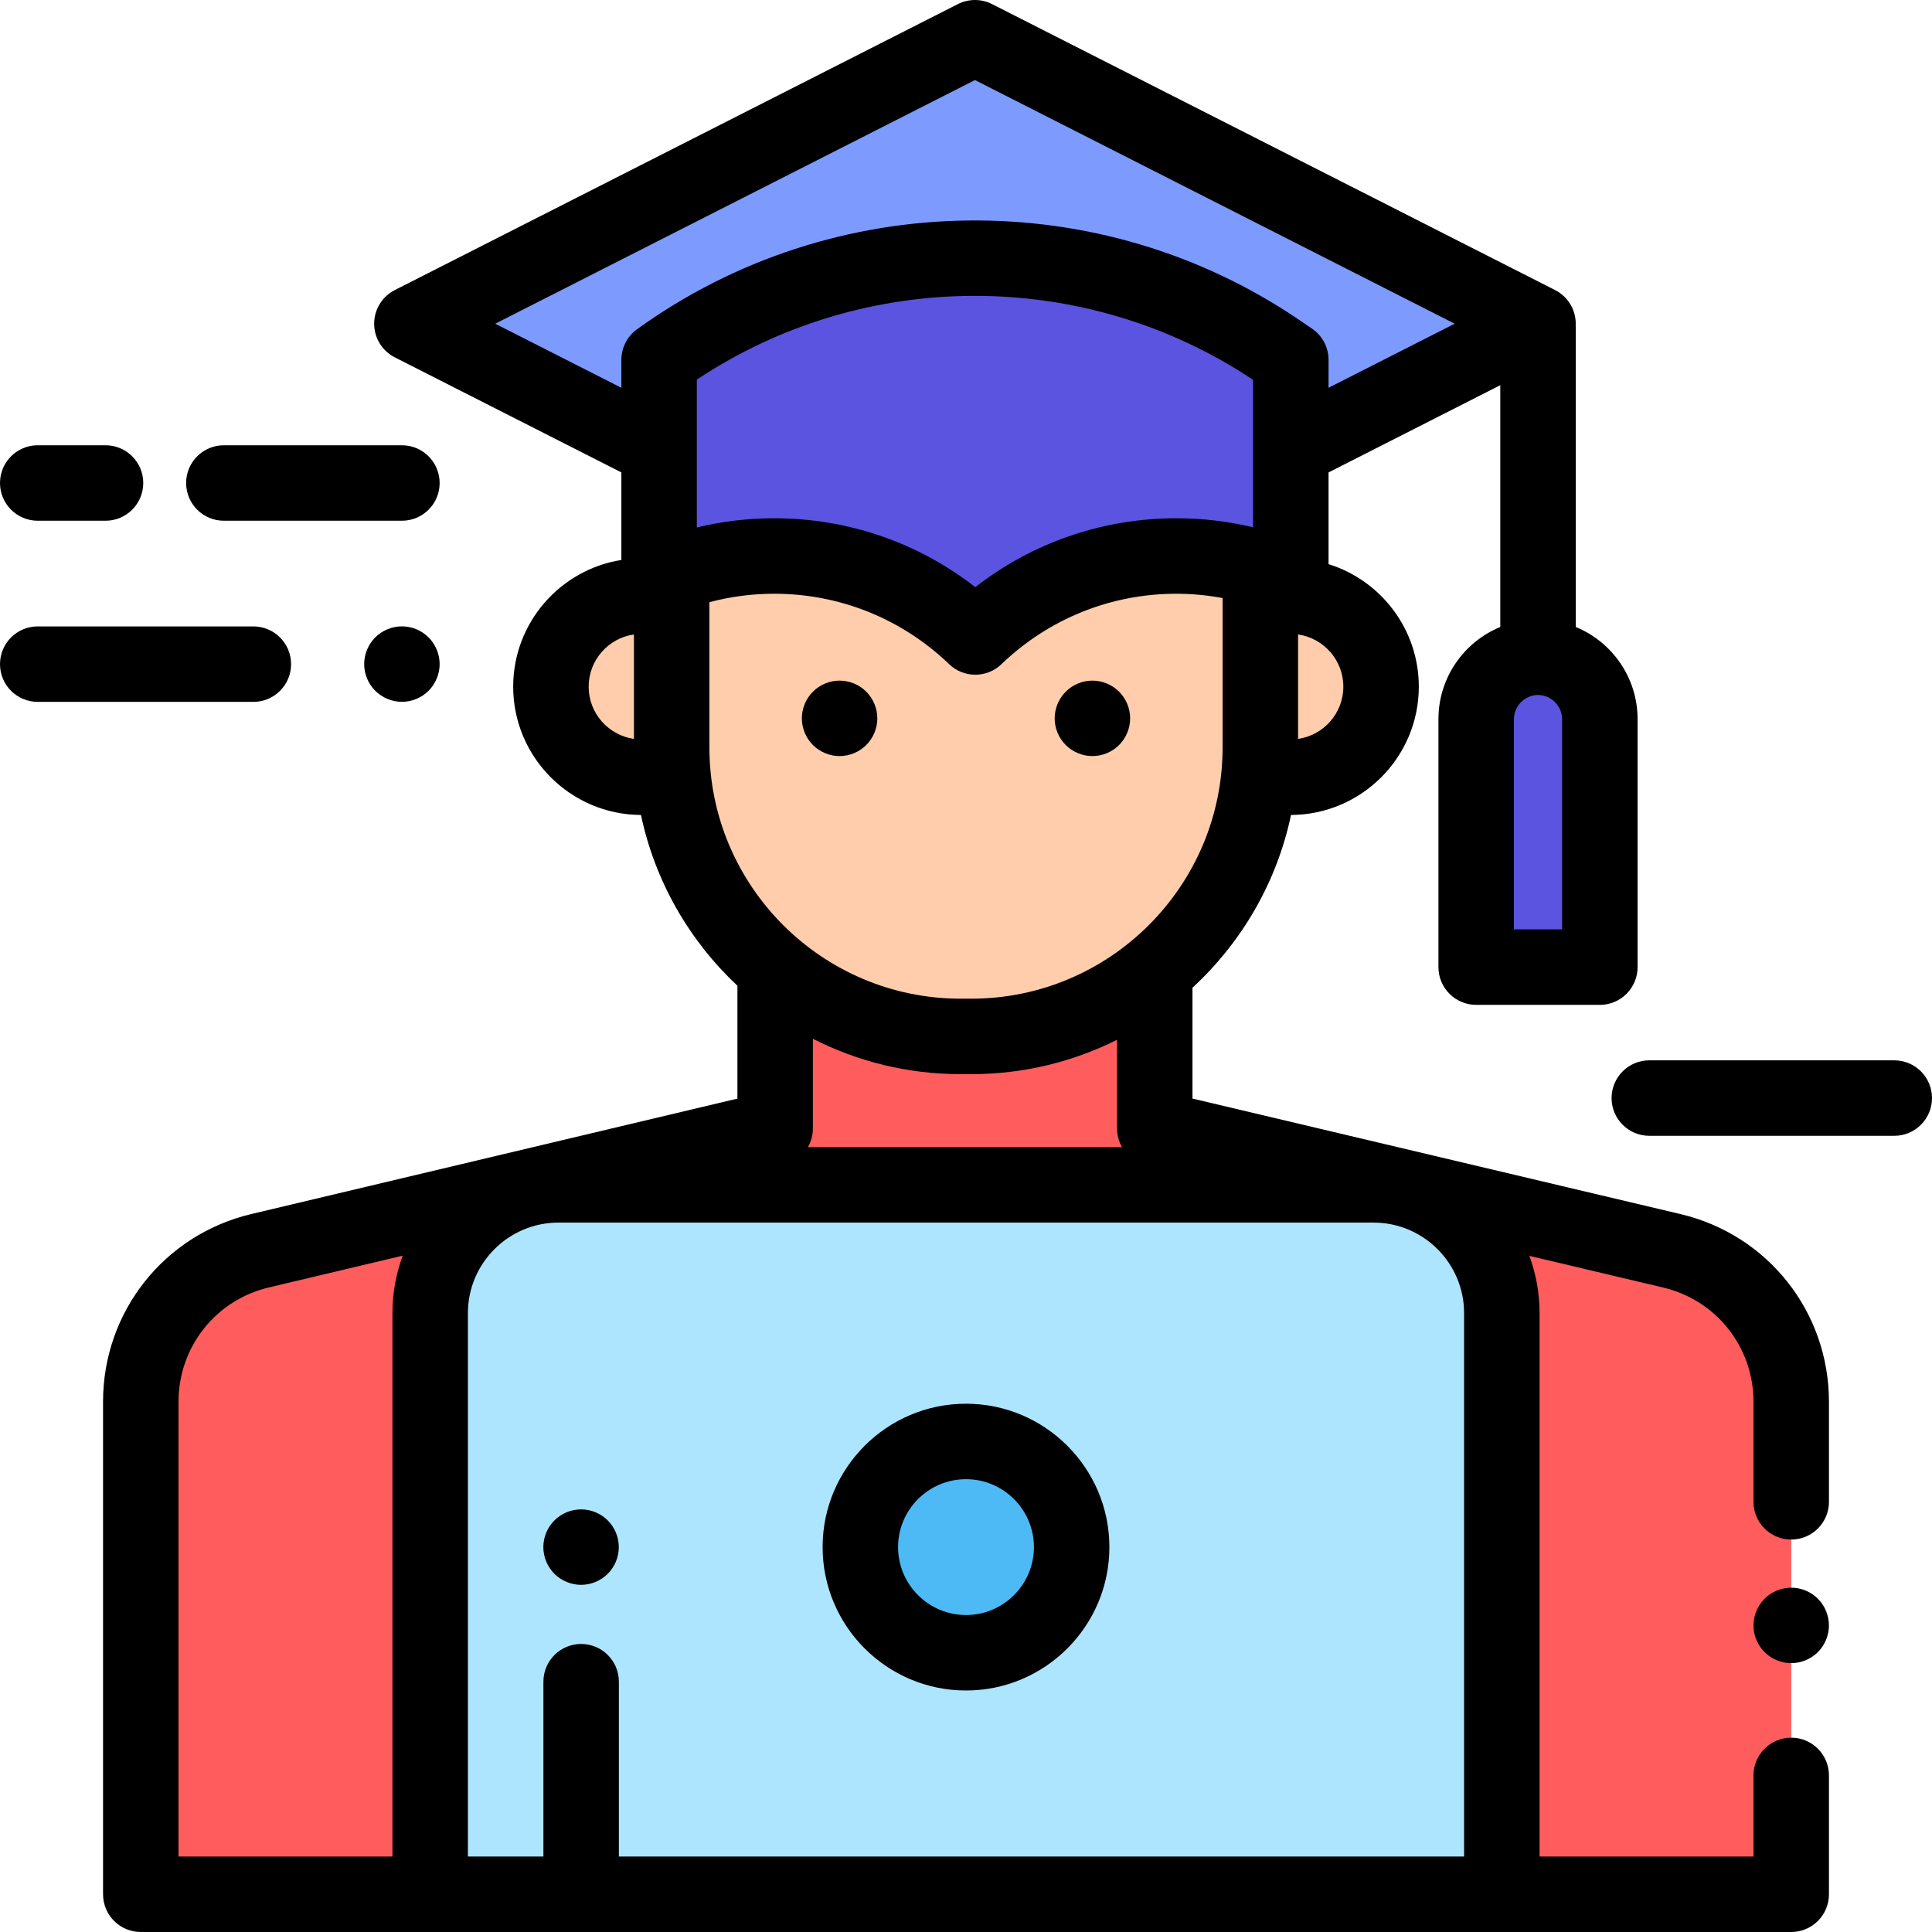 <?xml version="1.0" encoding="iso-8859-1"?>
<!-- Generator: Adobe Illustrator 19.0.0, SVG Export Plug-In . SVG Version: 6.00 Build 0)  -->
<svg version="1.1" id="Capa_1" xmlns="http://www.w3.org/2000/svg" xmlns:xlink="http://www.w3.org/1999/xlink" x="0px" y="0px"
	 viewBox="0 0 512 512" style="enable-background:new 0 0 512 512;" xml:space="preserve">
<path style="fill:#5A54E0;" d="M391.203,256.299v-65.734c0-9.013,7.374-16.387,16.387-16.387l0,0
	c9.013,0,16.387,7.374,16.387,16.387v65.734H391.203z"/>
<path style="fill:#FF5D5D;" d="M205.423,260.143v38.9L68.912,331.462c-18.525,4.399-31.603,20.947-31.603,39.988V502h437.383v-31.5
	V398v-26.525c0-19.052-13.093-35.606-31.633-39.995l-137.037-32.437V259.98L205.423,260.143z"/>
<g>
	<path style="fill:#FFCDAC;" d="M334,154.311v43.763c0,42.298-34.289,76.587-76.587,76.587h-2.826
		c-42.298,0-76.587-34.289-76.587-76.587v-43.763"/>
	<path style="fill:#FFCDAC;" d="M178,205.977h-8c-13.255,0-24-10.745-24-24l0,0c0-13.255,10.745-24,24-24h8"/>
	<path style="fill:#FFCDAC;" d="M334,205.977h8c13.255,0,24-10.745,24-24l0,0c0-13.255-10.745-24-24-24h-8"/>
</g>
<path style="fill:#ADE5FF;" d="M364,314H148c-18.778,0-34,15.222-34,34v154h284V348C398,329.222,382.778,314,364,314z"/>
<circle style="fill:#4DBAF6;" cx="256" cy="410" r="28"/>
<polygon style="fill:#7D9BFF;" points="174.667,119.059 109.157,85.787 258.373,10 407.59,85.787 342.08,119.059 "/>
<path style="fill:#5A54E0;" d="M174.667,95.368v58.287c9.362-4.056,19.686-6.308,30.537-6.308c20.676,0,39.433,8.177,53.261,21.457
	c13.828-13.28,32.585-21.457,53.261-21.457c10.78,0,21.04,2.222,30.353,6.228V95.368l-3.21-2.19
	C289.135,59.256,223.478,60.132,174.667,95.368L174.667,95.368z"/>
<path d="M256,372c-20.953,0-38,17.047-38,38s17.047,38,38,38s38-17.047,38-38S276.953,372,256,372z M256,428
	c-9.925,0-18-8.075-18-18s8.075-18,18-18c9.925,0,18,8.075,18,18S265.925,428,256,428z"/>
<path d="M106.51,165.99c-2.63,0-5.21,1.07-7.07,2.93c-1.859,1.86-2.93,4.44-2.93,7.07s1.07,5.21,2.93,7.07s4.44,2.93,7.07,2.93
	s5.21-1.07,7.07-2.93c1.859-1.86,2.93-4.44,2.93-7.07s-1.07-5.21-2.93-7.07S109.14,165.99,106.51,165.99z"/>
<path d="M77.139,176.005c0-5.523-4.478-10-10-10H10c-5.522,0-10,4.477-10,10s4.478,10,10,10h57.139
	C72.661,186.005,77.139,181.528,77.139,176.005z"/>
<path d="M10,138h17.964c5.522,0,10-4.477,10-10s-4.478-10-10-10H10c-5.522,0-10,4.477-10,10C0,133.523,4.478,138,10,138z"/>
<path d="M59.326,138h47.184c5.522,0,10-4.477,10-10s-4.478-10-10-10H59.326c-5.522,0-10,4.477-10,10
	C49.326,133.523,53.804,138,59.326,138z"/>
<path d="M222.5,200.37c2.63,0,5.21-1.07,7.069-2.93c1.86-1.86,2.931-4.44,2.931-7.07s-1.07-5.21-2.931-7.07
	c-1.859-1.86-4.439-2.93-7.069-2.93s-5.21,1.07-7.07,2.93s-2.93,4.44-2.93,7.07s1.069,5.21,2.93,7.07S219.87,200.37,222.5,200.37z"
	/>
<path d="M289.5,200.37c2.63,0,5.21-1.07,7.069-2.93c1.86-1.86,2.931-4.44,2.931-7.07s-1.07-5.21-2.931-7.07
	c-1.859-1.86-4.439-2.93-7.069-2.93s-5.21,1.07-7.07,2.93s-2.93,4.44-2.93,7.07s1.069,5.21,2.93,7.07S286.87,200.37,289.5,200.37z"
	/>
<path d="M153.99,400c-2.631,0-5.21,1.07-7.07,2.93s-2.93,4.44-2.93,7.07s1.069,5.21,2.93,7.07s4.439,2.93,7.07,2.93
	c2.63,0,5.21-1.07,7.069-2.93c1.87-1.86,2.931-4.44,2.931-7.07s-1.061-5.21-2.931-7.07C159.2,401.07,156.63,400,153.99,400z"/>
<path d="M445.362,321.749l-129.341-30.615V261.75c12.998-11.973,22.333-27.862,26.113-45.776C360.821,215.9,376,200.679,376,181.977
	c0-15.239-10.078-28.169-23.92-32.474v-24.307l45.51-23.114v64.071c-9.604,3.949-16.387,13.402-16.387,24.413V256.3
	c0,5.523,4.478,10,10,10h32.773c5.522,0,10-4.477,10-10v-65.734c0-11.011-6.782-20.464-16.387-24.413V86.436
	c0-0.127-0.014-0.251-0.019-0.377c0.002-0.091,0.019-0.18,0.019-0.272c0-3.765-2.114-7.211-5.472-8.916L262.901,1.084
	c-2.846-1.445-6.211-1.445-9.057,0L104.628,76.871c-3.357,1.705-5.472,5.151-5.472,8.916s2.114,7.211,5.472,8.916l60.039,30.493
	v23.202C148.444,150.966,136,165.044,136,181.977c0,18.702,15.179,33.923,33.865,33.997c3.726,17.658,12.85,33.347,25.558,45.259
	v29.907L66.602,321.733c-23.135,5.494-39.293,25.938-39.293,49.717V502c0,5.523,4.478,10,10,10H114h284h76.691
	c5.522,0,10-4.477,10-10v-31.5c0-5.523-4.478-10-10-10s-10,4.477-10,10V492H408V348c0-5.333-0.955-10.447-2.701-15.182l35.456,8.393
	c14.094,3.336,23.937,15.781,23.937,30.264V398c0,5.523,4.478,10,10,10s10-4.477,10-10v-26.525
	C484.691,347.678,468.519,327.23,445.362,321.749z M184.667,139.788v-39.187c44.411-29.552,102.848-29.658,147.413,0.06v39.082
	c-6.622-1.593-13.427-2.396-20.354-2.396c-19.464,0-38.063,6.424-53.262,18.25c-15.198-11.826-33.798-18.25-53.262-18.25
	C198.212,137.348,191.346,138.165,184.667,139.788z M344,195.817v-27.681c6.773,0.976,12,6.801,12,13.84
	S350.773,194.842,344,195.817z M413.977,246.299h-12.773v-55.734c0-3.462,2.925-6.387,6.387-6.387s6.387,2.925,6.387,6.387
	L413.977,246.299L413.977,246.299z M131.239,85.787l127.134-64.571l127.134,64.571l-33.427,16.977v-7.396
	c0-3.306-1.634-6.398-4.365-8.262l-3.211-2.189c-53.033-36.173-123.637-35.232-175.69,2.343c-2.604,1.88-4.146,4.896-4.146,8.108
	v7.396L131.239,85.787z M156,181.977c0-7.039,5.227-12.865,12-13.84v27.681C161.227,194.842,156,189.016,156,181.977z M188,198.074
	v-38.488c5.576-1.483,11.33-2.238,17.203-2.238c17.344,0,33.799,6.63,46.335,18.67c1.935,1.858,4.431,2.788,6.927,2.788
	s4.992-0.929,6.927-2.788c12.536-12.04,28.991-18.67,46.335-18.67c4.158,0,8.254,0.395,12.273,1.14v39.586
	c0,36.716-29.871,66.587-66.587,66.587h-2.826C217.871,264.661,188,234.79,188,198.074z M254.587,284.661h2.826
	c13.866,0,26.978-3.281,38.608-9.1v23.482c0,1.789,0.479,3.484,1.32,4.957h-83.239c0.842-1.473,1.32-3.168,1.32-4.957v-23.759
	C227.19,281.278,240.5,284.661,254.587,284.661z M47.309,371.45c0-14.472,9.834-26.915,23.914-30.258l35.501-8.431
	C104.964,337.512,104,342.645,104,348v144H47.309V371.45z M164.007,492v-46.333c0-5.523-4.478-10-10-10s-10,4.477-10,10V492H124V348
	c0-13.234,10.767-24,24-24h216c13.233,0,24,10.766,24,24v144H164.007z"/>
<path d="M474.689,420.75c-2.63,0-5.21,1.07-7.069,2.93c-1.86,1.86-2.931,4.44-2.931,7.07s1.07,5.21,2.931,7.07
	c1.859,1.86,4.439,2.93,7.069,2.93s5.21-1.07,7.07-2.93s2.93-4.44,2.93-7.07s-1.069-5.21-2.93-7.07
	C479.899,421.82,477.319,420.75,474.689,420.75z"/>
<path d="M502,281h-64.914c-5.522,0-10,4.477-10,10s4.478,10,10,10H502c5.522,0,10-4.477,10-10S507.522,281,502,281z"/>
<g>
</g>
<g>
</g>
<g>
</g>
<g>
</g>
<g>
</g>
<g>
</g>
<g>
</g>
<g>
</g>
<g>
</g>
<g>
</g>
<g>
</g>
<g>
</g>
<g>
</g>
<g>
</g>
<g>
</g>
</svg>

